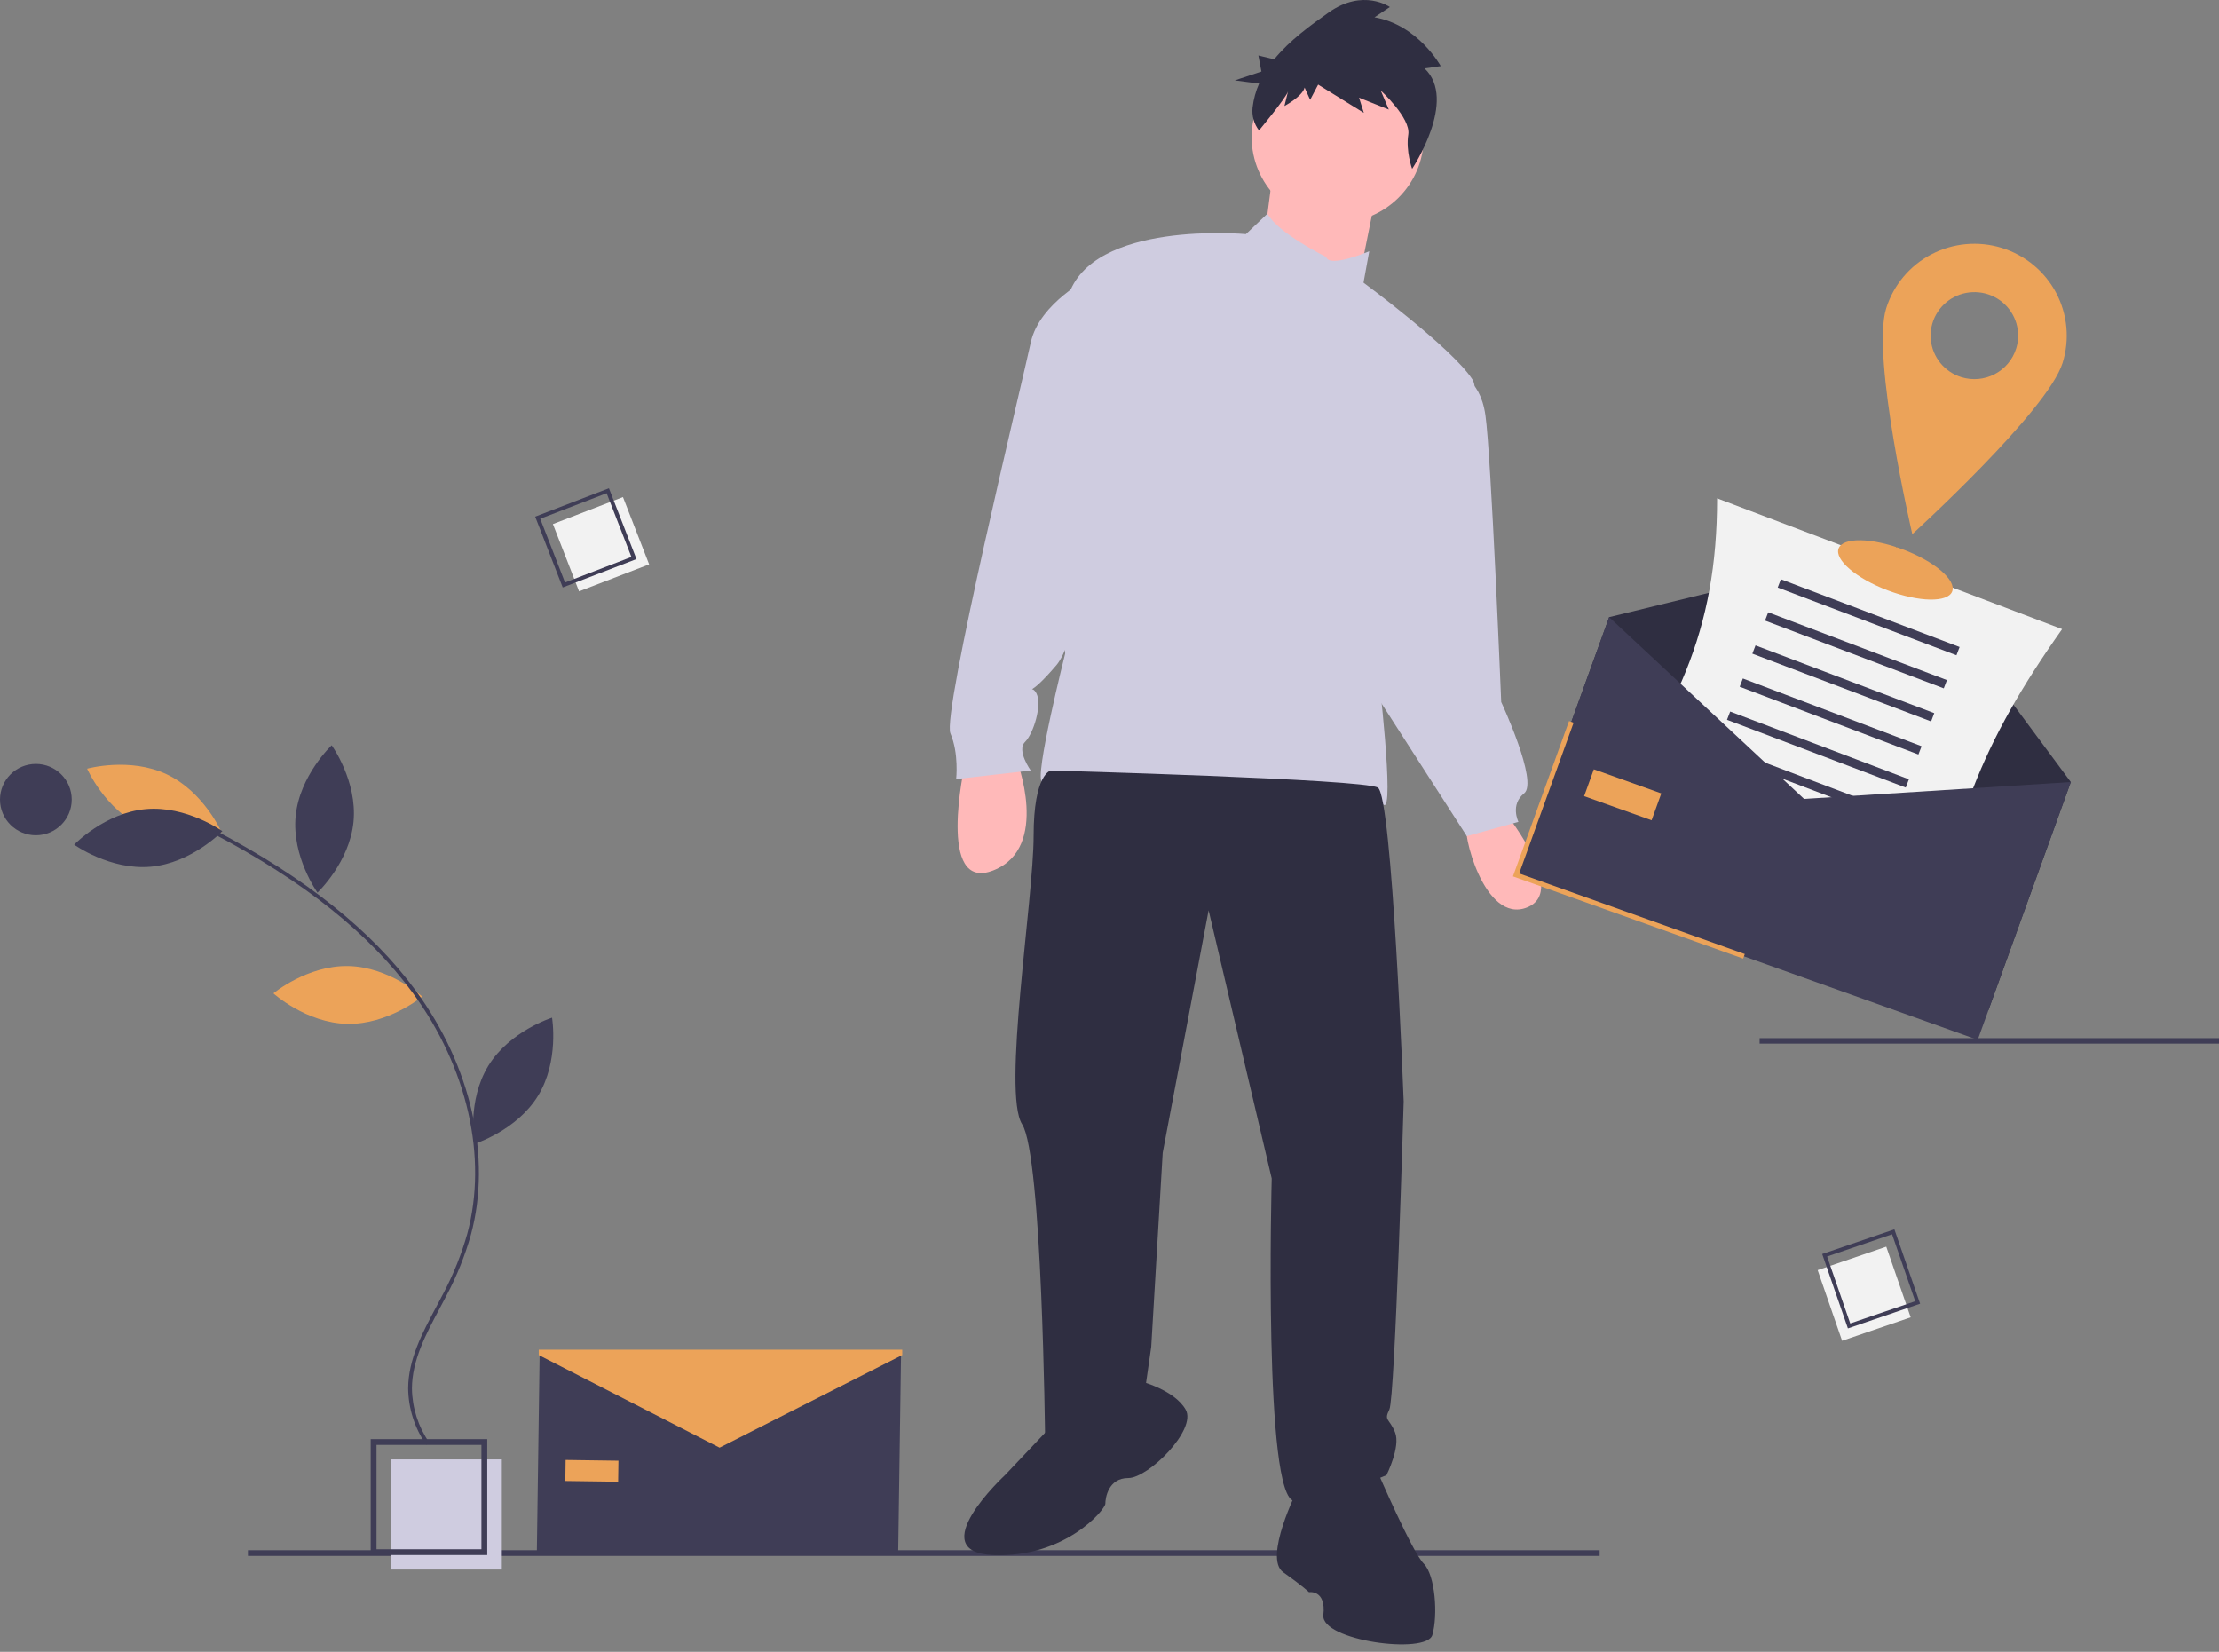 <svg width="176" height="131" viewBox="0 0 176 131" fill="none" xmlns="http://www.w3.org/2000/svg">
<rect x="0" y="0" width="176" height="131" fill="#808080" stroke="none"/>
<g clip-path="url(#clip0)">
<path d="M126.876 122.941H19.665V123.394H126.876V122.941Z" fill="#3F3D56"/>
<path d="M76.521 60.654C76.521 60.654 74.246 70.835 78.796 69.025C83.347 67.215 80.616 60.201 80.616 60.201L76.521 60.654Z" fill="#FFB9B9"/>
<path d="M119.069 64.048C119.069 64.048 124.529 70.609 121.116 71.967C117.703 73.324 115.883 65.858 116.338 65.179C116.793 64.5 119.069 64.048 119.069 64.048Z" fill="#FFB9B9"/>
<path d="M106.099 17.664C109.869 17.664 112.925 14.625 112.925 10.876C112.925 7.127 109.869 4.088 106.099 4.088C102.33 4.088 99.274 7.127 99.274 10.876C99.274 14.625 102.33 17.664 106.099 17.664Z" fill="#FFB9B9"/>
<path d="M100.98 13.478L100.07 20.492L107.578 23.207L109.171 15.288L100.98 13.478Z" fill="#FFB9B9"/>
<path d="M105.189 20.379C105.189 20.379 101.332 18.486 100.53 16.944L98.819 18.569C98.819 18.569 86.532 17.438 84.712 23.547C82.891 29.656 84.484 51.83 84.484 51.83C84.484 51.83 81.981 61.785 82.664 62.011C83.347 62.238 91.765 66.31 103.597 64.048C103.597 64.048 108.83 63.143 109.74 63.821C110.65 64.5 109.285 52.961 109.285 52.961C109.285 52.961 118.386 32.597 116.793 30.108C115.201 27.62 108.147 22.416 108.147 22.416L108.602 19.927C108.602 19.927 105.417 21.284 105.189 20.379Z" fill="#CFCCE0"/>
<path d="M86.532 21.963C86.532 21.963 82.436 23.999 81.754 27.167C81.071 30.335 74.701 56.581 75.383 58.165C76.066 59.749 75.838 61.785 75.838 61.785L81.754 61.106C81.754 61.106 80.616 59.522 81.299 58.844C81.981 58.165 82.664 55.902 82.209 54.997C81.754 54.092 81.299 55.676 83.802 52.735C86.305 49.793 91.993 22.868 86.532 21.963Z" fill="#CFCCE0"/>
<path d="M115.428 29.656C115.428 29.656 117.362 29.769 117.817 32.937C118.272 36.104 119.069 55.676 119.069 55.676C119.069 55.676 122.026 62.011 120.889 62.916C119.751 63.821 120.434 65.179 120.434 65.179L116.338 66.31L107.465 52.508L115.428 29.656Z" fill="#CFCCE0"/>
<path d="M83.347 61.106C83.347 61.106 81.981 61.333 81.981 66.31C81.981 71.288 79.479 86.674 81.071 89.163C82.664 91.652 82.891 114.052 82.891 114.052C82.891 114.052 87.215 115.862 90.855 109.979L91.31 106.811L92.22 91.425L95.861 72.193L100.866 93.462C100.866 93.462 100.184 119.029 102.687 119.029C105.189 119.029 109.967 116.993 109.967 116.993C109.967 116.993 111.105 114.73 110.65 113.599C110.195 112.468 109.74 112.694 110.195 111.789C110.65 110.884 111.333 87.353 111.333 87.353C111.333 87.353 110.422 63.143 109.285 62.464C108.147 61.785 83.347 61.106 83.347 61.106Z" fill="#2F2E41"/>
<path d="M83.347 113.146L79.706 116.993C79.706 116.993 73.108 123.102 78.796 123.328C84.484 123.554 87.67 119.708 87.67 119.255C87.67 118.803 87.897 117.219 89.49 117.219C91.083 117.219 94.951 113.373 94.04 111.789C93.13 110.205 90.4 109.526 90.4 109.526L83.347 113.146Z" fill="#2F2E41"/>
<path d="M102.914 118.124C102.914 118.124 100.184 123.555 101.776 124.686C103.369 125.817 103.824 126.27 103.824 126.27C103.824 126.27 105.189 126.043 104.962 128.08C104.734 130.116 113.153 131.247 113.608 129.664C114.063 128.08 113.835 124.912 112.925 124.007C112.015 123.102 109.285 116.767 109.285 116.767C109.285 116.767 106.327 113.373 102.914 118.124Z" fill="#2F2E41"/>
<path d="M112.988 5.426L114.274 5.244C114.274 5.244 112.484 1.968 109.019 1.373L110.236 0.557C110.236 0.557 108.122 -0.945 105.391 0.985C103.955 2 102.288 3.198 101.062 4.706L99.808 4.401L100.05 5.674L97.936 6.375L99.867 6.626C99.601 7.227 99.426 7.864 99.349 8.515C99.274 9.168 99.457 9.824 99.859 10.345C99.859 10.345 102.046 7.708 102.161 7.242L101.875 8.407C101.875 8.407 103.304 7.643 103.476 6.943L103.914 7.915L104.548 6.71L108.173 8.95L107.792 7.745L110.155 8.69L109.512 7.175C109.512 7.175 111.908 9.363 111.699 10.671C111.49 11.98 112.002 13.392 112.002 13.392C112.002 13.392 115.646 7.925 112.988 5.426Z" fill="#2F2E41"/>
<path d="M176 82.332H139.563V82.766H176V82.332Z" fill="#3F3D56"/>
<path d="M39.802 115.74H31.019V124.474H39.802V115.74Z" fill="#CFCCE0"/>
<path d="M38.646 123.325H29.401V114.131H38.646V123.325ZM29.863 122.865H38.184V114.59H29.863L29.863 122.865Z" fill="#3F3D56"/>
<path d="M49.411 39.423L43.853 41.561L45.928 46.897L51.486 44.759L49.411 39.423Z" fill="#F2F2F2"/>
<path d="M50.482 44.338L44.631 46.589L42.447 40.972L48.298 38.722L50.482 44.338ZM44.815 46.195L50.08 44.17L48.114 39.115L42.848 41.14L44.815 46.195Z" fill="#3F3D56"/>
<path d="M151.547 104.473L149.609 98.869L144.168 100.729L146.106 106.333L151.547 104.473Z" fill="#F2F2F2"/>
<path d="M146.567 105.351L144.527 99.452L150.254 97.494L152.294 103.393L146.567 105.351ZM144.916 99.649L146.751 104.958L151.906 103.196L150.07 97.887L144.916 99.649Z" fill="#3F3D56"/>
<path d="M27.634 76.613C30.893 76.683 33.486 79.031 33.486 79.031C33.486 79.031 30.794 81.267 27.535 81.198C24.277 81.128 21.684 78.779 21.684 78.779C21.684 78.779 24.375 76.544 27.634 76.613Z" fill="#ECA359"/>
<path d="M11.251 65.551C14.195 66.942 17.571 65.999 17.571 65.999C17.571 65.999 16.174 62.8 13.229 61.41C10.285 60.019 6.909 60.962 6.909 60.962C6.909 60.962 8.306 64.16 11.251 65.551Z" fill="#ECA359"/>
<path d="M11.55 64.169C14.796 63.874 17.637 65.918 17.637 65.918C17.637 65.918 15.216 68.44 11.97 68.735C8.724 69.03 5.882 66.986 5.882 66.986C5.882 66.986 8.304 64.464 11.55 64.169Z" fill="#3F3D56"/>
<path d="M23.449 64.728C23.138 67.954 25.18 70.789 25.18 70.789C25.18 70.789 27.728 68.392 28.039 65.165C28.35 61.939 26.307 59.104 26.307 59.104C26.307 59.104 23.76 61.501 23.449 64.728Z" fill="#3F3D56"/>
<path d="M38.736 84.517C37.034 87.281 37.619 90.719 37.619 90.719C37.619 90.719 40.965 89.676 42.668 86.912C44.371 84.147 43.785 80.709 43.785 80.709C43.785 80.709 40.439 81.752 38.736 84.517Z" fill="#3F3D56"/>
<path d="M33.797 114.569L34.045 114.403C33.17 113.141 32.693 111.648 32.673 110.116C32.68 107.874 33.787 105.8 34.858 103.795C35.057 103.423 35.255 103.052 35.446 102.681C36.246 101.169 36.883 99.577 37.348 97.933C39.009 91.794 37.373 84.551 32.973 78.559C29.482 73.805 24.278 69.648 17.064 65.85L16.924 66.114C24.097 69.89 29.268 74.018 32.731 78.734C37.079 84.655 38.696 91.803 37.059 97.855C36.599 99.48 35.969 101.052 35.179 102.545C34.989 102.915 34.792 103.284 34.594 103.655C33.506 105.693 32.381 107.799 32.373 110.115C32.393 111.707 32.889 113.258 33.797 114.569Z" fill="#3F3D56"/>
<path d="M2.845 66.242C4.416 66.242 5.689 64.975 5.689 63.413C5.689 61.851 4.416 60.584 2.845 60.584C1.274 60.584 6.10352e-05 61.851 6.10352e-05 63.413C6.10352e-05 64.975 1.274 66.242 2.845 66.242Z" fill="#3F3D56"/>
<path d="M157.709 80.123L121.092 67.044L127.629 48.944L150.429 43.384L164.246 62.022L157.709 80.123Z" fill="#2F2E41"/>
<path d="M153.273 76.533L125.909 66.16C133.013 56.698 136.189 50.023 136.192 39.52L163.556 49.893C157.199 58.873 154.54 65.624 153.273 76.533Z" fill="#F2F2F2"/>
<path d="M155.427 51.312L141.25 45.938L140.999 46.594L155.176 51.968L155.427 51.312Z" fill="#3F3D56"/>
<path d="M154.421 53.935L140.245 48.561L139.993 49.217L154.17 54.591L154.421 53.935Z" fill="#3F3D56"/>
<path d="M153.416 56.558L139.239 51.184L138.988 51.84L153.165 57.214L153.416 56.558Z" fill="#3F3D56"/>
<path d="M152.411 59.181L138.234 53.807L137.983 54.462L152.159 59.836L152.411 59.181Z" fill="#3F3D56"/>
<path d="M151.405 61.804L137.229 56.43L136.977 57.085L151.154 62.459L151.405 61.804Z" fill="#3F3D56"/>
<path d="M150.4 64.426L136.223 59.053L135.972 59.708L150.148 65.082L150.4 64.426Z" fill="#3F3D56"/>
<path d="M149.394 67.049L135.218 61.675L134.966 62.331L149.143 67.705L149.394 67.049Z" fill="#3F3D56"/>
<path d="M148.389 69.672L134.212 64.298L133.961 64.954L148.138 70.328L148.389 69.672Z" fill="#3F3D56"/>
<path d="M156.863 82.465L120.246 69.387L127.629 48.944L143.092 63.362L164.246 62.022L156.863 82.465Z" fill="#3F3D56"/>
<path d="M138.257 76.023L119.999 69.502L124.448 57.184L124.811 57.314L120.493 69.271L138.388 75.662L138.257 76.023Z" fill="#ECA359"/>
<path d="M131.767 62.923L126.414 61.011L125.645 63.141L130.998 65.053L131.767 62.923Z" fill="#ECA359"/>
<path d="M71.239 123.102L42.58 123.087L42.805 107.087L57.048 113.453L71.464 107.486L71.239 123.102Z" fill="#3F3D56"/>
<path d="M49.052 115.842L44.862 115.784L44.839 117.451L49.028 117.509L49.052 115.842Z" fill="#ECA359"/>
<path d="M71.56 107.464L57.074 114.808L42.73 107.464V107.04H71.56V107.464Z" fill="#ECA359"/>
<path d="M154.837 46.906C155.18 46.012 153.441 44.524 150.954 43.581C148.466 42.638 146.172 42.598 145.83 43.491C145.488 44.385 147.226 45.873 149.714 46.816C152.201 47.759 154.495 47.799 154.837 46.906Z" fill="#ECA359"/>
<path d="M158.773 19.661C157.855 19.377 156.889 19.276 155.931 19.363C154.973 19.45 154.041 19.724 153.19 20.169C152.338 20.614 151.583 21.221 150.967 21.957C150.352 22.692 149.888 23.541 149.603 24.454C148.401 28.296 151.675 42.361 151.675 42.361C151.675 42.361 162.392 32.623 163.594 28.781C164.17 26.936 163.987 24.938 163.083 23.228C162.179 21.518 160.629 20.235 158.773 19.661ZM155.568 29.913C154.912 29.71 154.332 29.319 153.9 28.788C153.469 28.258 153.205 27.612 153.142 26.932C153.08 26.252 153.221 25.569 153.549 24.97C153.877 24.37 154.376 23.88 154.984 23.563C155.591 23.245 156.28 23.114 156.962 23.186C157.645 23.257 158.291 23.529 158.818 23.965C159.346 24.402 159.731 24.984 159.926 25.639C160.12 26.293 160.116 26.99 159.912 27.642C159.776 28.075 159.557 28.477 159.265 28.825C158.974 29.174 158.616 29.461 158.213 29.672C157.809 29.883 157.368 30.013 156.914 30.054C156.46 30.095 156.003 30.047 155.568 29.913Z" fill="#ECA359"/>
</g>
<defs>
<clipPath id="clip0">
<rect width="176" height="130.41" fill="white"/>
</clipPath>
</defs>
</svg>
